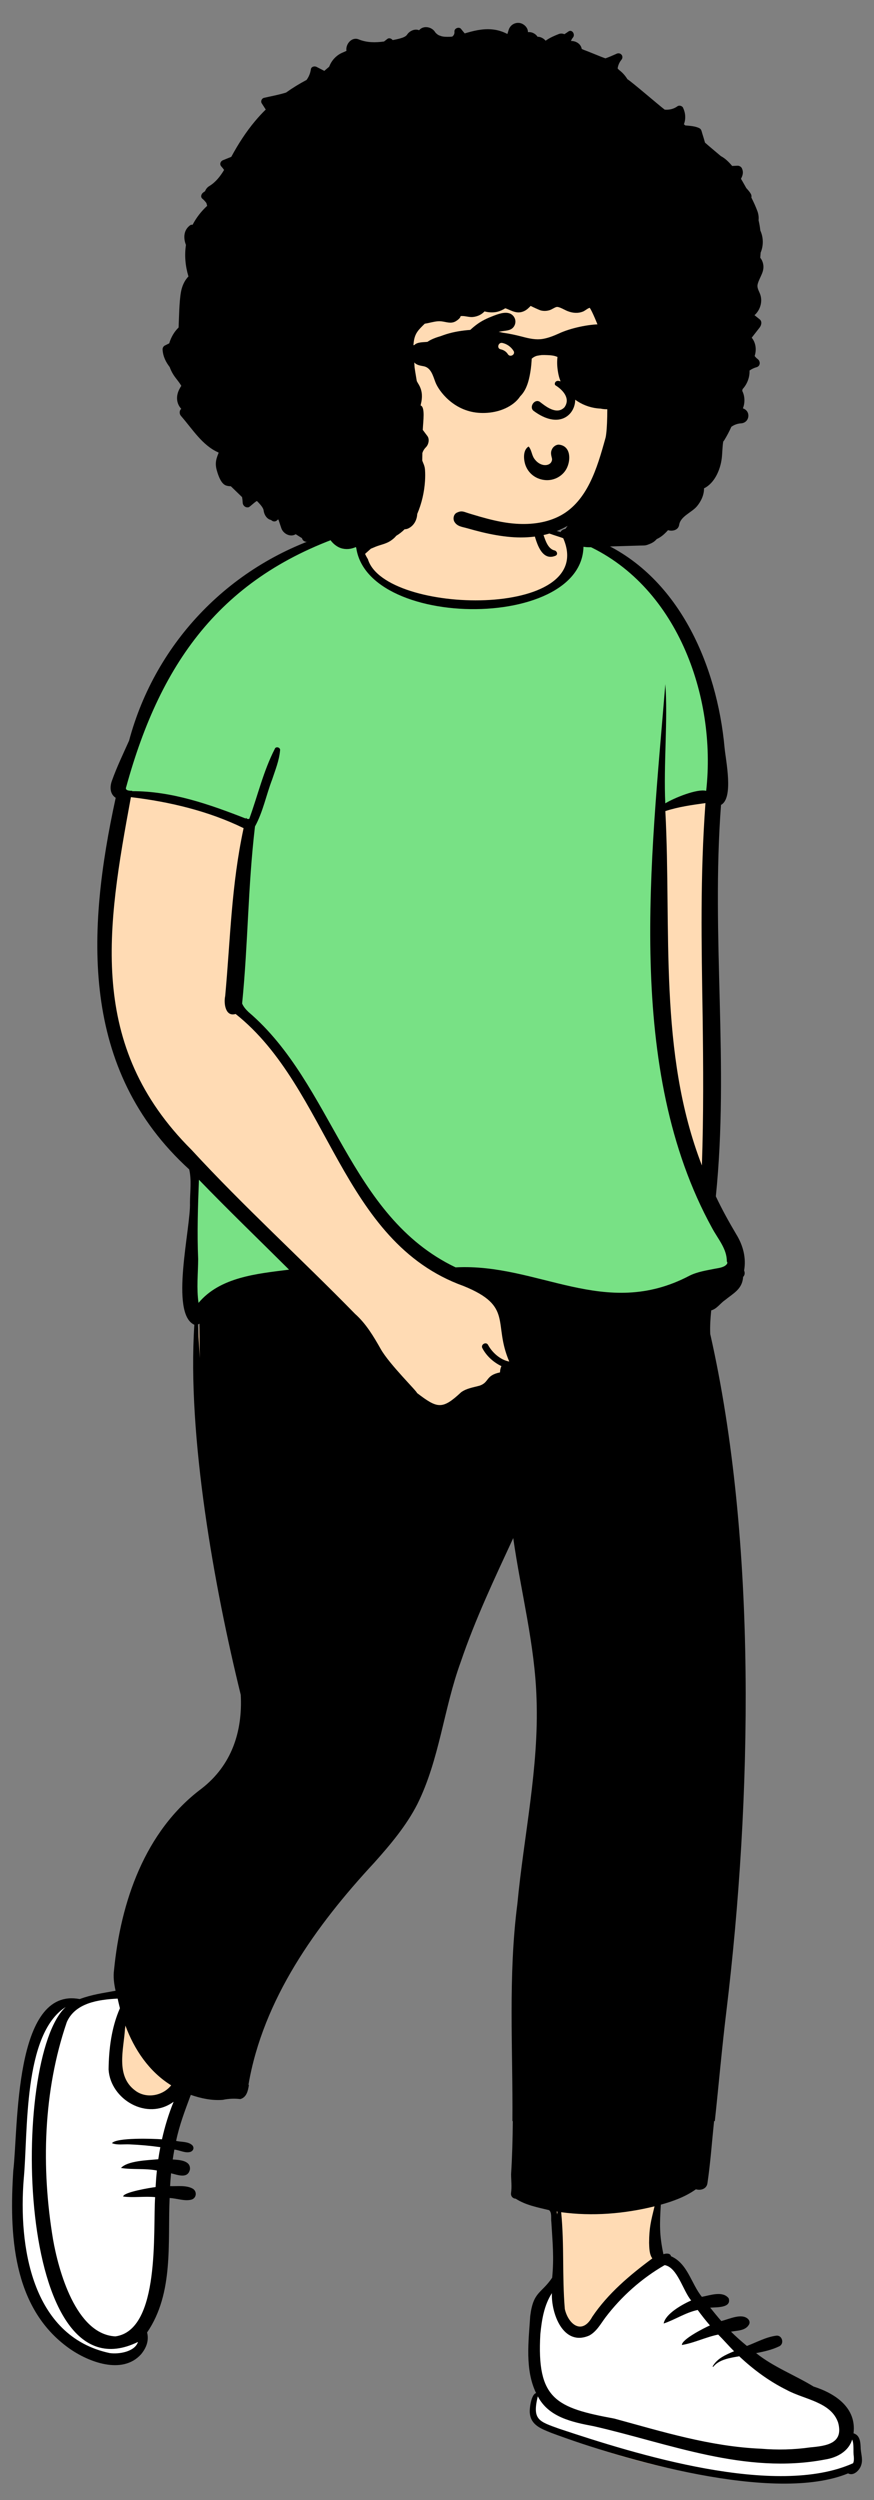 <svg viewBox="57.312 41.137 1064.375 3044.175" xmlns="http://www.w3.org/2000/svg" overflow="visible" xmlns:xlink="http://www.w3.org/1999/xlink" width="1064.375px" height="3044.175px"><rect x="57.312" y="41.137" width="1064.375" height="3044.175" fill="#808080" stroke="none"/><g id="Master/Character/Standing" stroke="none" stroke-width="1" fill="none" fill-rule="evenodd"><g id="Standing" transform="translate(-121, 634) scale(1 1)"><g id="Standing/Walking 1" stroke="none" stroke-width="1" fill="none" fill-rule="evenodd"><path d="M1212.235,2373.582 C1219.272,2340.823 1187.086,2329.748 1166.795,2322.46 C1152.261,2313.033 1098.409,2280.384 1056.74,2240.08 C1022.643,2207.1 999.432,2164.831 989.769,2160.802 C983.139,2156.957 979.48,2153.606 978.791,2150.749 C972.739,2125.635 977.787,2102.229 978.791,2087.004 C998.189,2081.911 1013.733,2075.558 1025.358,2066.674 C1028.748,2067.804 1033.83,2069.25 1035.345,2064.292 C1045.851,1994.196 1050.386,1924.929 1058.934,1854.779 C1091.29,1587.598 1094.94,1275.462 1039.275,1031.432 C1038.69,1019.336 1039.745,1008.412 1040.824,998.019 C1048.351,997.206 1052.902,989.92 1059.048,985.565 C1068.587,977.984 1079.882,972.158 1079.416,958.908 C1081.682,957.192 1081.418,956.227 1080.301,954.041 C1087.577,922.751 1055.122,889.779 1045.943,863.983 C1062.628,700.789 1039.926,546.574 1052.591,383.341 C1068.588,376.647 1057.833,334.809 1056.74,317.552 C1047.878,206.378 990.087,96.46 886.017,60.141 C880.068,58.935 871.126,52.135 866.203,56.701 C856.689,52.932 844.031,60.363 836.668,51.808 L836.742,51.752 C830.542,43.155 827.763,32.226 825.725,21.892 C826.066,24.804 826.635,27.692 827.336,30.515 C809.395,-20.049 804.875,-33.569 747.118,-35.95 C721.101,-36.298 686.805,-35.517 671.635,-10.703 C665.419,0.832 667.318,14.077 663.46,26.219 C656.378,48.5 625.808,37.733 609.759,49.303 C481.311,90.501 375.952,174.593 341.321,309.566 C334.241,325.834 326.211,342.025 320.292,358.814 C319.376,361.306 316.856,369.739 322.908,373.62 L325.835,375.497 C287.281,555.698 284.723,707.542 414.25,827.675 C423.97,879.296 398.965,949.791 408.577,999.911 C403.1,1007.682 410.045,1013.941 417.047,1014.44 C417.722,1014.815 420.45,1016.009 421.194,1016.35 C410.051,1173.66 456.835,1385.666 477.457,1469.343 C480.264,1519.583 463.117,1560.854 427.843,1588.234 C388.87,1612.238 311.82,1720.651 326.104,1834.371 C309.411,1837.646 292.839,1839.442 276.824,1845.716 C206.75,1833.348 207.445,1968.437 202.98,2015.936 C195.418,2095.466 190.718,2210.737 266.271,2261.645 C286.175,2276.085 326.533,2292.989 347.214,2269.878 C353.991,2261.737 355.688,2253.873 353.022,2245.559 C387.172,2197.31 377.969,2134.199 381.106,2077.609 C391.009,2077.012 401.37,2081.657 410.949,2079.965 C420.781,2071.301 384.913,2073.662 381.193,2073.154 C381.574,2064.427 382.276,2055.238 383.182,2046.44 C388.808,2047.567 396.015,2050.267 401.425,2050.474 C404.627,2051.253 406.89,2046.844 404.957,2044.559 C400.735,2040.532 389.97,2041.156 383.912,2040.584 C384.935,2033.219 386.186,2025.476 387.576,2018.353 C394.987,2018.086 402.64,2022.808 409.657,2021.842 C404.346,2018.298 394.377,2019.377 387.903,2017.036 C392.113,1994.095 400.691,1972.318 408.666,1950.86 C428.234,1958.932 445.115,1959.25 464.218,1956.83 C472.032,1958.032 475.842,1956.433 477.107,1946.659 L476.608,1946.042 C491.749,1855.44 540.607,1769.067 631.36,1671.117 C649.286,1651.055 669.543,1627.434 683.04,1601.024 C710.161,1546.062 714.793,1485.413 735.69,1428.334 C755.2,1370.962 781.877,1316.083 806.924,1261.696 C810.597,1289.57 815.531,1318.164 820.66,1345.495 C843.234,1442.348 841.046,1545.684 824.433,1643.074 C799.853,1779.477 811.701,1916.527 806.234,2053.895 C806.309,2061.818 807.291,2069.015 806.129,2077.264 C805.975,2077.899 806.275,2078.651 807.027,2078.631 L808.446,2078.67 C820.26,2087.321 836.576,2088.884 850.458,2093.577 C856.288,2098.191 854.646,2105.499 855.18,2111.201 C856.705,2135.772 858.655,2160.437 856.235,2185.763 C845.523,2206.288 832.22,2202.048 829.499,2230.981 C827.117,2264.013 822.903,2299.139 838.989,2328.552 L832.903,2329.602 C823.871,2348.555 829.385,2360.861 850.613,2368.877 C955.411,2409.967 1102.877,2447.273 1212.235,2416.258 C1214.223,2418.229 1217.114,2416.184 1219.374,2413.087 C1221.546,2410.11 1223.136,2406.161 1222.782,2403.869 C1220.912,2393.809 1223.483,2375.441 1212.235,2373.582 Z" id="Skin" fill="#ffdbb4"/><path d="M417.836,836.534 L425.759,844.738 L429.552,848.646 L435.09,854.322 C446.943,866.428 459.295,878.78 477.235,896.518 L523.522,942.196 L532.44,951.054 L536.8,955.396 L518.843,957.635 L515.069,958.117 L512.141,958.502 L509.222,958.897 C490.409,961.481 477.958,964.003 465.591,968.069 C447.497,974.016 433.401,982.608 422.875,994.97 L422.377,995.562 L418.072,1000.722 L417.104,994.072 C416.125,987.346 415.733,980.374 415.762,972.201 L415.792,969.029 L415.84,966.499 L415.895,964.417 C415.929,963.248 415.971,961.97 416.022,960.508 L416.422,949.552 L416.521,946.304 L416.559,944.768 C416.576,944.023 416.589,943.306 416.599,942.593 L416.622,940.367 L416.525,938.008 L416.409,934.927 L416.333,932.721 C415.554,908.978 415.956,886.292 417.415,847.548 L417.836,836.534 Z M616.342,49.677 L615.51,54.509 C610.854,81.564 623.03,103.939 649.172,120.304 C673.099,135.282 707.624,144.27 744.615,145.695 C781.297,147.108 817.082,140.941 843.213,128.311 C871.218,114.775 886.471,94.886 885.868,70.143 L885.845,69.391 L885.669,64.651 L890.027,66.524 C944.665,89.999 987.048,134.79 1013.663,193.542 C1037.971,247.201 1047.698,309.916 1041.468,368.722 L1041.274,370.503 L1040.887,373.978 L1037.511,373.066 C1031.49,371.441 1016.013,376.058 992.007,387.044 L989.991,387.972 L978.997,395.616 L978.811,401.275 C971.471,632.133 993.578,796.806 1044.988,895.19 L1046.555,898.151 L1048.172,901.13 C1049.099,902.872 1050.146,904.681 1051.465,906.843 L1053.001,909.327 L1055.336,913.058 L1056.601,915.105 L1057.22,916.123 C1059.721,920.252 1061.232,923.067 1062.669,926.329 C1064.952,931.51 1066.229,936.427 1066.407,941.411 L1066.423,942.034 L1066.425,942.238 L1066.526,942.432 C1067.282,943.969 1067.24,945.814 1066.4,947.384 L1066.268,947.618 L1066.221,947.692 L1066.014,949.308 L1064.642,949.576 L1064.456,949.756 C1062.451,951.618 1059.76,952.81 1056.261,953.682 L1055.779,953.799 L1055.308,953.907 C1054.567,954.073 1053.808,954.224 1052.933,954.384 L1049.676,954.951 L1045.745,955.723 L1040.812,956.685 L1039.468,956.957 L1038.068,957.249 C1029.824,958.997 1024.288,960.706 1019.137,963.316 C993.168,976.95 967.423,983.502 940.235,984.265 C918.572,984.874 897.102,982.014 869.076,975.637 L863.368,974.314 L860.051,973.525 L855.975,972.536 C854.7,972.224 853.329,971.886 851.811,971.509 L832.095,966.591 L825.881,965.065 L822.267,964.191 C808.204,960.813 798.702,958.821 787.869,957.004 C768.899,953.822 751.628,952.53 734.621,953.33 L733.313,953.396 L732.549,953.437 L731.859,953.107 C696.888,936.386 668.172,912.098 642.072,879.15 L640.309,876.911 L639.208,875.498 C621.311,852.439 607.779,830.348 582.07,784.618 L575.349,772.657 L570.625,764.295 L567.544,758.878 C554.049,735.223 545.331,721 534.603,705.346 C517.296,680.091 499.706,659.601 479.944,642.566 L478.937,641.703 L478.816,641.593 C474.894,637.861 472.252,634.492 470.584,630.716 L470.395,630.278 L470.103,629.579 L470.623,624.271 L471.166,618.586 C475.523,572.403 480.134,509.377 484.999,429.515 L485.875,415 L462.142,405.783 L451.178,401.565 L448.799,400.662 L445.988,399.607 L443.131,398.543 L440.32,397.505 C428.234,393.064 417.378,389.348 406.945,386.135 L404.592,385.416 C379.218,377.745 357.809,373.621 340.028,373.541 L339.21,373.54 L335.471,373.549 L335.603,372.944 L335.491,372.931 C334.629,372.824 333.824,372.658 333.079,372.42 L332.712,372.295 L332.354,372.157 C329.3,370.911 327.818,368.169 329.002,364.89 L329.098,364.636 L329.727,362.361 C351.711,283.128 381.47,220.984 422.678,171.672 L423.93,170.182 L425.215,168.669 C470.915,115.169 530.928,76.701 609.281,51.884 L611.661,51.136 L616.342,49.677 Z" id="Top" fill="#78E185"/><path d="M1025,2417 C1006.173,2413.607 898,2389 836,2357 C823.337,2350.464 826.454,2335.021 830.58,2324.993 C832.47,2320.4 836.943,2316.943 836,2316 C816.177,2296.177 831,2244 831,2234 C831,2219.135 855.093,2199.011 851,2191 C846.275,2181.752 852.085,2213.384 864,2231 C874.385,2246.354 890.686,2247.541 892.302,2246.868 L892.595,2246.743 L892.803,2246.632 C897.287,2244.177 964.991,2146.644 993,2161 C1006.181,2167.756 1013.263,2197.633 1028,2210 C1061.048,2237.732 1077,2282 1200,2339 C1213.165,2345.101 1213.281,2358.151 1210.596,2368.36 C1209.607,2372.123 1223,2372 1221,2374 C1215.919,2379.081 1230.015,2408.278 1219,2413 C1175.665,2431.576 1063.149,2423.876 1025,2417 Z M322.021,1836 C326.76,1841.932 329.086,1846.265 329,1849 C327.939,1882.797 319.9,1907.693 319.649,1924.313 L319.634,1925.435 L319.662,1925.846 C320.148,1932.588 330.445,1958.482 353,1964 C361.493,1966.078 378.159,1962.411 403,1953 C388.809,1992.201 380.476,2029.535 378,2065 C375.084,2106.779 377.437,2154.161 372,2191 C369.032,2211.11 358.283,2233.487 346,2249 C342.99,2252.802 356.076,2259.998 353,2263 C347.24,2268.622 333,2288 289,2273 C276.192,2268.634 238.928,2244.372 218,2198 C202.713,2164.126 201.274,2114.778 199,2071 C196.487,2022.618 205.826,1947.119 218,1906 C231.537,1860.276 248.369,1851.342 251.857,1848.81 C252.672,1848.218 278.008,1843.214 280.447,1842.942 L280.873,1842.896 L281.21,1842.863 L281.395,1842.791 C291.342,1838.941 302.715,1837.087 317.67,1836.228 L318.59,1836.177 L322.021,1836 Z" id="Shoes" fill="#FFF"/><path d="M1217.229,2406.487 C1123.058,2448.775 952.058,2395.418 859.528,2364.546 C834.579,2355.545 826.268,2353.781 833.258,2325.017 C846.338,2350.26 874.468,2356.356 901.418,2361.417 C992.708,2382.228 1085.778,2420.65 1183.409,2401.903 C1197.739,2399.647 1211.918,2391.888 1216.088,2377.57 C1218.659,2383.638 1217.069,2391.856 1218.098,2398.529 C1218.289,2401.189 1218.348,2404.066 1217.229,2406.487 M836.358,2249.197 C838.058,2232.244 840.778,2214.335 850.428,2199.355 C849.378,2223.583 863.928,2264.764 895.808,2251.045 C904.838,2246.259 909.899,2236.622 915.708,2228.883 C935.018,2203.423 959.778,2181.315 987.749,2165.25 C1003.308,2167.926 1009.999,2196.379 1020.028,2208.288 C1008.848,2213.272 988.588,2224.624 986.539,2236.366 C1000.499,2231.67 1013.348,2222.925 1027.989,2219.852 C1032.678,2226.324 1037.649,2232.601 1042.869,2238.665 C1036.048,2241.669 1008.548,2255.569 1008.729,2262.508 C1023.598,2260.092 1038.008,2252.812 1052.958,2249.821 C1059.608,2256.416 1065.659,2263.514 1072.278,2270.131 C1062.278,2274.25 1051.718,2278.849 1046.258,2288.449 C1045.999,2288.883 1046.638,2289.368 1046.989,2288.949 C1054.479,2279.918 1067.369,2278.26 1078.539,2276.228 C1095.678,2292.367 1114.869,2306.604 1136.348,2317.255 C1157.838,2329.006 1190.499,2331.694 1199.048,2357.185 C1205.888,2382.669 1184.558,2385.39 1164.878,2387.19 C1144.968,2390.022 1124.918,2390.452 1105.138,2388.798 C1043.308,2386.221 984.858,2368.018 926.428,2352.114 C854.989,2338.965 831.808,2328.317 836.358,2249.197 M857.308,2100.168 C857.138,2101.288 856.989,2102.408 856.829,2103.538 C856.628,2102.348 856.489,2101.148 856.198,2099.978 C856.569,2100.038 856.938,2100.108 857.308,2100.168 M972.729,2157.084 C945.358,2177.326 918.638,2199.882 899.628,2228.115 C887.048,2251.086 870.308,2237.104 866.149,2218.702 C862.778,2177.617 865.678,2142.138 861.729,2100.808 C899.579,2105.968 938.458,2102.788 975.428,2093.658 C970.979,2112.108 968.938,2119.112 968.798,2138.04 C969.039,2144.277 968.948,2151.891 972.729,2157.084 M1033.999,644.858 C1034.808,705.328 1035.188,765.818 1033.088,826.268 C979.858,688.688 996.149,539.398 988.588,394.788 C1004.319,389.548 1021.218,387.258 1037.428,385.018 C1030.918,474.778 1032.598,554.958 1033.999,644.858 M733.168,950.358 C602.468,887.868 584.388,727.648 480.899,639.378 C477.558,636.198 474.789,632.928 473.178,629.078 C480.598,554.108 480.058,488.378 488.829,413.488 C498.628,395.708 502.499,375.058 509.798,356.138 C513.619,344.618 518.258,333.208 519.358,321.118 C520.278,317.138 514.058,315.408 512.899,319.168 C499.088,346.008 492.218,375.858 481.909,404.158 C480.458,404.738 478.528,404.278 477.958,402.758 C477.869,403.128 477.768,403.498 477.678,403.868 C433.308,386.528 387.558,370.378 339.218,370.498 C339.249,370.348 339.289,370.188 339.319,370.038 C336.338,370.128 330.088,369.888 331.958,365.568 C374.448,210.618 450.739,104.408 612.569,53.958 C591.878,174.188 893.018,181.148 888.858,69.238 C1002.298,117.978 1051.168,254.868 1038.308,370.128 C1027.528,367.218 999.458,378.668 988.508,385.318 C986.278,338.518 991.819,282.038 988.558,240.188 C971.298,453.568 939.088,708.888 1045.539,902.498 C1052.448,915.478 1063.718,927.898 1063.438,943.138 C1064.268,943.978 1064.348,945.448 1063.338,946.528 C1063.338,946.598 1063.338,946.668 1063.329,946.738 C1063.278,946.748 1063.218,946.748 1063.159,946.748 C1060.069,950.428 1053.569,951.158 1049.098,951.968 C1038.539,954.098 1027.428,955.718 1017.758,960.618 C914.729,1014.708 833.918,944.978 733.168,950.358 M765.729,1048.678 C770.708,1058.188 779.069,1065.838 788.979,1070.618 C787.758,1073.018 787.338,1075.718 787.208,1078.248 C769.358,1081.898 774.378,1090.368 762.319,1094.408 C754.428,1096.588 746.838,1097.518 740.018,1102.298 C716.808,1123.918 711.048,1122.328 686.138,1103.308 C686.479,1101.588 652.579,1068.478 642.079,1049.968 C633.329,1034.528 624.168,1018.978 610.758,1007.038 C545.088,939.798 475.128,876.338 411.558,807.238 C284.159,680.288 308.468,536.338 337.729,377.768 C384.958,383.408 432.448,394.738 474.979,415.538 C459.979,485.528 459.018,548.968 452.558,619.988 C450.608,628.768 452.808,645.678 465.249,641.778 C579.598,732.568 592.888,919.138 742.948,973.088 C804.108,997.948 778.298,1018.128 798.508,1065.068 C787.388,1063.028 777.468,1053.708 772.688,1044.788 C770.319,1040.358 763.418,1044.258 765.729,1048.678 M420.088,993.598 C417.499,975.808 419.518,958.098 419.638,940.278 C418.249,907.828 419.329,876.198 420.579,843.638 C456.438,880.788 493.718,916.678 530.338,953.138 C491.338,958.058 446.358,962.108 420.088,993.598 M419.428,1019.768 C420.039,1019.568 420.638,1019.298 421.188,1018.968 C421.048,1032.928 421.268,1046.888 421.778,1060.828 C420.798,1047.148 420.018,1033.458 419.428,1019.768 M375.558,2012.068 C365.039,2011.258 320.048,2009.708 314.649,2016.768 C320.729,2019.338 329.088,2017.918 335.628,2018.208 C348.329,2018.728 360.999,2019.848 373.569,2021.628 C372.628,2026.528 371.778,2031.418 371.079,2036.328 C358.399,2037.538 333.708,2038.088 325.659,2046.958 C340.018,2049.248 354.968,2047.188 369.378,2050.048 C368.678,2056.768 368.168,2063.498 367.789,2070.228 C362.048,2070.838 328.289,2076.428 328.319,2081.738 C340.958,2083.418 354.348,2081.208 367.229,2082.458 C364.438,2122.788 373.899,2244.578 318.778,2252.028 C270.588,2249.488 249.448,2171.388 242.899,2133.918 C228.378,2046.618 230.869,1953.538 259.649,1869.388 C269.928,1845.988 297.909,1841.928 321.569,1840.718 C322.468,1844.678 323.358,1848.568 324.358,1852.488 C314.098,1875.748 310.829,1901.938 310.548,1927.108 C312.718,1963.288 357.358,1990.188 389.778,1966.288 C383.718,1981.088 379.039,1996.488 375.558,2012.068 M311.789,2272.338 C216.338,2251.818 200.678,2141.278 207.239,2059.998 C212.588,2003.418 206.159,1884.128 258.388,1850.888 C190.888,1912.508 196.749,2332.008 346.338,2258.788 C342.608,2270.608 323.428,2274.018 311.789,2272.338 M330.489,1877.938 C330.659,1876.478 330.848,1875.028 331.048,1873.568 C341.638,1902.338 359.778,1929.678 386.789,1946.338 C376.448,1959.238 356.308,1963.078 342.718,1952.518 C319.018,1934.748 328.899,1902.598 330.489,1877.938 M655.848,39.998 C655.659,40.328 655.458,40.658 655.258,40.978 C653.938,41.068 652.608,41.188 651.258,41.338 C652.789,40.878 654.319,40.448 655.848,39.998 M837.239,50.558 C837.188,50.408 837.138,50.258 837.098,50.118 C837.218,50.188 837.338,50.268 837.468,50.348 C837.369,50.408 837.308,50.478 837.239,50.558 M1226.499,2388.978 C1226.239,2381.822 1226.138,2372.578 1217.758,2370.038 C1221.558,2339.199 1195.958,2321.644 1169.079,2313.099 C1146.159,2299.077 1120.168,2289.283 1099.108,2272.379 C1108.888,2270.542 1118.668,2268.325 1127.358,2264.069 C1133.918,2260.859 1130.758,2250.172 1123.649,2251.162 C1111.058,2252.823 1099.749,2259.224 1087.918,2263.673 C1081.198,2258.152 1074.688,2252.389 1068.539,2246.286 C1076.198,2244.806 1085.938,2245.351 1090.399,2237.747 C1091.789,2235.37 1091.168,2232.904 1089.489,2231.067 C1081.729,2223.213 1066.348,2231.057 1056.708,2233.345 C1052.079,2228.009 1047.608,2222.565 1043.218,2217.056 C1050.499,2216.386 1069.438,2217.717 1065.729,2205.7 C1058.619,2196.301 1043.329,2201.94 1033.048,2203.874 C1020.008,2187.839 1015.808,2163.239 995.428,2154.418 C994.698,2150.529 989.619,2150.827 986.229,2151.983 C981.239,2128.157 981.619,2116.048 983.079,2091.628 C998.208,2087.438 1013.218,2081.938 1025.798,2072.918 C1031.579,2074.618 1038.588,2072.658 1039.789,2065.868 C1043.387,2041.944 1045.396,2014.329 1047.919,1989.888 L1048.838,1989.888 C1053.627,1945.31 1057.487,1900.601 1062.909,1856.138 C1093.938,1599.128 1100.698,1285.428 1043.258,1031.518 C1042.808,1021.898 1043.489,1012.268 1044.458,1002.718 C1051.308,1000.888 1055.388,994.198 1061.058,990.328 C1071.598,981.738 1082.319,976.928 1083.289,961.938 C1085.418,959.908 1085.668,956.838 1084.499,954.178 C1087.229,938.788 1083.208,923.508 1075.018,910.208 C1066.039,895.058 1057.558,879.768 1050.069,863.868 C1066.448,703.608 1044.229,548.288 1056.378,387.228 C1071.958,378.978 1062.178,333.138 1060.729,317.858 C1051.628,217.508 1004.778,106.708 905.168,64.968 C898.178,59.068 888.418,57.068 879.878,53.818 C874.108,50.978 864.718,48.518 860.768,55.128 C856.579,53.178 843.088,51.688 838.468,48.308 C837.608,47.678 837.058,46.988 836.928,46.218 C836.588,46.228 836.188,46.158 835.758,46.068 C831.499,40.048 827.438,-1.882 822.188,1.108 C816.458,15.508 820.428,31.778 825.909,46.318 C829.688,59.178 834.869,92.258 854.948,83.798 C858.409,82.078 856.268,77.608 853.168,77.248 C843.649,74.528 841.528,60.538 837.848,52.338 C842.208,55.958 862.069,61.388 864.239,62.538 C907.319,161.418 646.848,156.228 626.369,88.058 C611.768,64.508 624.369,51.748 650.399,47.968 C631.268,69.228 655.489,73.948 664.698,53.098 C673.508,38.168 677.518,20.028 674.508,2.848 C676.058,-3.182 677.369,-11.242 668.348,-9.622 C668.039,-10.422 667.548,-9.792 667.739,-9.222 C664.448,-3.982 666.739,3.548 665.569,9.598 C664.579,19.498 661.768,29.198 656.999,37.958 C648.149,39.648 639.338,41.458 630.569,43.438 C625.308,32.748 591.188,54.068 582.028,56.578 C460.338,92.528 367.798,188.268 335.499,309.028 C328.289,325.108 320.508,341.268 314.608,357.848 C311.968,365.028 311.968,373.938 319.218,378.588 C283.888,540.658 275.268,709.518 408.739,831.078 C411.768,844.238 409.749,858.198 409.659,871.598 C410.778,902.118 384.698,1006.718 414.989,1020.248 C406.138,1155.748 439.329,1340.118 471.499,1470.838 C473.878,1515.768 460.329,1556.638 423.858,1584.988 C354.518,1636.828 325.308,1723.358 317.198,1805.818 C316.048,1814.268 317.178,1822.868 319.079,1831.168 C304.048,1833.968 289.979,1835.788 275.388,1841.298 C194.918,1825.878 200.659,1998.768 194.499,2050.068 C189.678,2125.908 192.688,2216.818 262.378,2266.478 C285.808,2283.158 327.168,2299.178 349.999,2273.918 C356.458,2266.188 359.979,2257.148 357.438,2247.268 C390.168,2199.338 382.438,2138.078 384.888,2083.538 C393.458,2083.838 402.798,2087.658 411.239,2085.558 C417.739,2083.838 418.569,2075.498 413.069,2072.178 C405.128,2067.678 394.338,2069.388 385.458,2069.088 C385.729,2063.868 386.119,2058.648 386.619,2053.428 C395.048,2055.488 407.128,2060.438 409.638,2048.658 C410.649,2037.928 397.098,2037.108 388.659,2036.648 C389.249,2032.598 389.909,2028.568 390.659,2024.548 C397.119,2025.198 403.938,2029.318 410.289,2027.348 C413.888,2025.928 415.138,2022.288 412.508,2019.338 C407.619,2014.548 399.258,2015.508 392.789,2014.018 C396.718,1994.768 403.819,1976.358 410.659,1957.948 C423.039,1962.248 436.448,1965.088 449.659,1964.008 C456.508,1962.568 463.989,1962.158 470.909,1963.088 C478.608,1961.048 480.388,1952.818 481.399,1946.098 C481.249,1945.858 481.098,1945.628 480.928,1945.418 C498.718,1841.818 562.539,1752.318 634.098,1675.208 C653.808,1653.148 673.138,1630.208 686.528,1604.008 C713.729,1549.248 718.608,1487.638 739.418,1430.748 C756.948,1379.088 780.378,1329.548 803.348,1279.938 C812.558,1345.278 829.758,1409.548 831.729,1475.808 C834.729,1559.638 816.258,1642.248 808.378,1725.408 C796.993,1813.35 803.058,1901.732 802.336,1989.888 L802.826,1989.888 C802.639,2011.146 802.062,2033.325 800.739,2054.518 C800.789,2062.268 801.789,2069.568 800.688,2077.318 C800.079,2081.608 803.159,2084.298 806.399,2084.388 C818.298,2092.198 833.249,2094.968 846.928,2098.308 C850.718,2101.208 849.079,2108.348 849.749,2112.718 C851.218,2137.268 853.159,2155.795 850.768,2180.546 C837.388,2200.33 827.749,2197.17 824.028,2227.243 C821.979,2258.636 817.468,2292.584 831.188,2321.081 C825.048,2322.478 822.718,2341.216 823.638,2346.175 C825.198,2360.159 837.528,2364.583 849.448,2369.409 C936.558,2402.049 1121.649,2455.782 1211.159,2418.83 C1217.569,2422.458 1224.718,2415.346 1226.789,2409.622 C1229.528,2402.652 1227.008,2395.9 1226.499,2388.978" id="Ink" fill="#000"/></g></g><g id="Head" transform="translate(405, 189) scale(0.998 1)"><g id="Head/Long Afro" stroke="none" stroke-width="1" fill="none" fill-rule="evenodd"><path d="M408.514,274.944 C401.65,191.269 380.75,117.159 282.545,113.999 C238.227,114.395 192.988,123.81 152.234,141.23 C53.178,190.896 21.749,372.377 109.02,445.431 C108.501,445.726 108.376,446.579 108.989,446.991 C127.019,459.121 147.06,469.101 167.132,477.487 C220.598,500.091 283.539,509.909 338.066,485.39 C421.279,449.982 422.527,351.457 408.514,274.944 L408.514,274.944 Z" id="Skin" fill="#ffdbb4"/><path d="M572.306,235.944 C575.726,232.863 578.276,228.823 579.566,224.293 C580.746,220.163 580.826,215.654 579.576,211.534 C578.236,207.113 575.346,203.594 575.996,198.994 C576.066,198.543 576.156,198.073 576.296,197.603 C578.796,188.944 584.946,182.694 582.746,173.094 C582.126,170.383 580.956,167.944 579.326,166.024 C579.506,163.944 579.666,161.844 579.796,159.744 C583.406,151.293 583.276,141.254 579.426,132.934 C578.956,128.673 578.246,124.454 577.246,120.303 C577.706,116.633 577.066,112.594 575.886,109.383 C573.813,103.736 571.251,98.169 568.471,92.695 C568.798,91.198 568.651,89.617 567.825,88.21 C566.323,85.653 564.338,83.404 562.309,81.207 C560.874,78.644 559.429,76.103 557.996,73.594 C557.332,72.441 556.599,71.162 555.791,69.806 C557.993,65.721 559.169,61.739 556.84,56.934 C555.965,55.129 553.559,53.797 551.578,53.916 C549.413,54.044 547.228,54.142 545.031,54.224 C540.925,49.267 536.272,44.816 531.286,42.254 C526.236,37.974 521.116,33.773 516.136,29.483 C514.726,28.264 513.306,27.044 511.896,25.823 C511.886,25.794 511.876,25.753 511.866,25.724 C510.826,21.933 509.656,18.194 508.486,14.434 C507.756,12.104 507.536,9.664 505.266,8.393 C500.526,5.744 493.236,5.324 487.796,4.873 C487.256,4.394 486.716,3.924 486.176,3.443 C488.646,-3.136 488.206,-10.127 485.096,-16.716 C484.036,-18.956 480.356,-19.966 478.336,-18.486 C473.676,-15.066 468.146,-13.857 462.676,-14.357 C454.636,-20.537 422.206,-48.483 417.195,-51.432 C417.133,-51.538 417.083,-51.645 417.017,-51.749 C414.2,-56.248 410.779,-59.859 406.933,-62.755 C406.384,-63.328 405.835,-63.903 405.286,-64.477 C405.769,-67.906 407.04,-71.216 409.086,-73.987 C409.306,-74.306 409.556,-74.617 409.806,-74.916 C413.386,-79.177 409.016,-84.656 404.016,-82.427 C403.656,-82.266 403.296,-82.106 402.936,-81.936 C399.092,-80.222 394.839,-78.359 390.41,-76.787 C388.789,-77.394 387.137,-77.945 385.63,-78.55 L369.494,-85.037 C366.838,-86.106 364.03,-87.01 361.461,-88.266 C360.565,-94.225 354.593,-98.132 348.391,-97.928 C348.749,-99.073 349.283,-100.183 350.036,-101.237 C350.256,-101.546 350.496,-101.847 350.746,-102.136 C353.936,-105.847 349.676,-112.727 345.116,-109.427 C344.796,-109.197 344.466,-108.966 344.146,-108.737 C342.879,-107.847 341.582,-107.013 340.271,-106.206 C338.172,-107.121 335.808,-107.331 333.334,-106.362 C327.856,-104.216 322.806,-102.035 317.983,-98.674 C317.787,-98.537 317.584,-98.421 317.386,-98.293 C314.992,-101.184 311.191,-103.118 307.768,-103.097 C307.698,-103.097 307.644,-103.099 307.582,-103.1 C305.023,-106.999 300.332,-109.264 295.802,-108.713 C296.108,-114.308 290.507,-119.302 285.408,-119.909 C279.45,-120.617 274.08,-117.157 272.292,-111.346 C271.794,-109.728 271.297,-108.109 270.799,-106.49 C266.173,-108.825 261.291,-110.614 256.191,-111.507 C244.578,-113.54 233.223,-111.374 222.032,-108.15 C220.914,-107.829 219.797,-107.498 218.68,-107.168 C217.084,-109.016 215.587,-110.909 214.156,-112.677 C211.686,-115.727 205.756,-113.287 206.156,-109.367 C206.434,-106.662 205.335,-104.716 203.566,-103.332 C201.623,-103.049 199.745,-102.963 196.913,-103.019 C193.17,-103.096 191.467,-103.213 187.553,-104.739 C185.729,-105.448 183.458,-107.316 182.395,-108.992 C178.32,-115.418 167.969,-117.15 163.039,-111.022 C157.851,-113.293 151.301,-110.16 148.421,-105.745 C146.914,-103.436 143.77,-102.144 139.812,-101.034 C136.841,-100.203 133.803,-99.573 130.751,-99.022 C129.391,-100.867 126.527,-102.103 124.426,-100.556 C123.003,-99.505 121.621,-98.427 120.258,-97.32 C109.748,-95.873 99.293,-95.82 89.272,-99.918 C80.788,-103.388 72.998,-93.912 74.398,-85.956 C71.941,-84.677 69.275,-83.826 66.848,-82.486 C61.553,-79.559 57.205,-74.934 54.555,-69.501 C54.08,-68.528 53.651,-67.54 53.242,-66.546 C51.263,-64.936 49.306,-63.282 47.396,-61.536 C44.216,-63.166 41.046,-64.796 37.866,-66.427 C35.486,-67.647 31.476,-66.796 31.006,-63.636 C30.236,-58.437 28.366,-54.127 25.696,-50.517 C17.016,-45.956 8.666,-40.837 0.676,-35.147 C-8.514,-32.267 -18.284,-30.587 -26.314,-28.697 C-29.064,-28.047 -30.564,-24.456 -29.014,-22.067 C-27.374,-19.537 -25.734,-17.006 -24.104,-14.476 C-28.674,-10.017 -32.964,-5.356 -37.014,-0.536 C-48.284,12.864 -57.714,27.553 -66.154,43.114 C-69.494,44.464 -72.834,45.803 -76.174,47.154 C-79.394,48.453 -80.844,52.194 -78.234,54.944 C-76.994,56.254 -75.884,57.633 -74.934,59.084 C-79.664,66.913 -85.234,74.053 -93.024,78.734 C-95.394,80.153 -97.174,82.383 -98.124,84.913 C-98.934,85.454 -99.734,86.034 -100.524,86.624 C-102.724,88.284 -104.054,91.903 -101.474,94.053 C-99.664,95.573 -97.964,97.374 -96.524,99.364 C-96.214,100.493 -95.894,101.633 -95.574,102.763 C-102.814,109.424 -108.834,117.163 -113.354,125.844 C-114.424,125.674 -115.524,125.784 -116.414,126.444 C-124.494,132.413 -124.734,141.923 -121.484,150.423 C-123.444,163.233 -122.184,176.363 -118.404,188.774 C-123.374,193.733 -126.364,200.893 -127.584,207.793 C-129.734,219.913 -129.884,238.554 -130.444,250.923 C-135.864,256.154 -139.724,262.923 -141.874,270.204 C-143.684,271.103 -145.494,272.003 -147.304,272.904 C-148.914,273.704 -150.094,275.813 -150,277.594 C-149.534,286.204 -145.984,293.003 -141.274,299.163 C-139.604,303.913 -137.134,308.293 -133.894,312.493 C-131.654,315.373 -129.464,318.134 -127.534,321.243 C-127.334,321.553 -127.214,321.844 -127.124,322.043 C-127.884,322.863 -128.514,324.224 -129.064,325.193 C-133.684,333.334 -133.754,342.873 -127.194,349.964 C-129.664,351.983 -129.744,356.063 -127.564,358.563 C-113.374,374.774 -101.544,394.483 -81.854,403.094 C-81.764,403.243 -81.684,403.394 -81.614,403.543 C-85.604,413.144 -86.144,418.134 -82.884,428.053 C-82.864,428.144 -82.834,428.224 -82.804,428.313 C-81.064,433.514 -77.864,441.844 -72.094,443.464 C-70.274,443.974 -68.484,444.204 -66.714,444.193 C-62.134,448.603 -57.564,453.024 -52.994,457.443 C-52.594,459.634 -52.344,461.844 -52.264,464.074 C-52.134,467.803 -48.624,470.824 -44.844,469.724 C-43.514,469.334 -36.154,462.183 -34.804,462.224 C-34.124,462.904 -33.464,463.584 -32.804,464.274 C-30.374,466.824 -27.004,470.844 -26.724,473.514 C-26.184,478.543 -22.884,484.303 -17.554,485.324 C-15.554,487.353 -12.354,487.964 -9.904,485.313 C-9.744,485.144 -9.584,484.974 -9.414,484.824 C-9.154,484.793 -8.904,484.764 -8.644,484.733 C-7.464,488.253 -6.284,491.774 -5.094,495.284 C-2.764,502.204 6.136,506.654 12.456,502.613 C13.476,503.224 14.476,503.873 15.476,504.524 C16.996,505.493 18.536,506.483 20.116,507.413 C20.206,507.673 20.296,507.933 20.376,508.183 C21.396,511.293 25.636,512.963 28.246,511.173 C29.056,511.433 29.886,511.644 30.726,511.813 C35.136,512.683 39.576,512.443 43.836,510.974 C46.886,509.933 49.796,507.943 53.076,507.673 C53.281,507.656 53.492,507.671 53.7,507.664 C56.376,513.146 62.491,517.87 67.31,519.476 C73.622,521.578 80.082,520.827 85.83,518.251 C87.381,521.352 89.329,524.288 91.656,527.004 C92.946,528.504 95.276,528.183 96.606,527.004 C99.132,524.764 101.642,522.514 104.148,520.261 C105.962,519.562 107.793,518.723 109.703,517.943 C115.677,515.504 122.226,514.492 127.751,510.966 C130.374,509.293 132.841,507.156 134.873,504.682 C138.701,502.471 142.218,499.719 145.386,496.563 C146.966,496.574 148.616,496.204 150.216,495.394 C156.906,491.993 160.426,485.074 160.736,477.993 C166.156,465.243 169.356,451.644 170.236,437.724 C170.516,433.154 170.566,428.543 170.216,423.974 C169.976,420.753 169.166,418.603 167.946,415.693 C167.536,414.743 167.166,413.873 166.876,412.913 C166.946,409.834 166.986,406.753 167.026,403.683 C167.856,401.094 169.336,398.683 171.396,396.654 C174.586,393.514 176.046,386.993 173.146,383.113 C171.256,380.603 169.376,378.094 167.486,375.584 C168.016,364.813 170.596,347.673 164.876,345.873 C165.106,344.274 165.596,342.693 165.876,341.103 C167.216,333.464 166.416,326.634 162.356,319.954 C161.506,318.563 160.786,317.334 160.196,316.134 C159.826,313.933 159.456,311.733 159.086,309.534 C158.516,306.144 157.956,302.724 157.476,299.284 C157.226,294.904 156.996,290.524 156.746,286.134 C156.516,282.094 156.256,278.053 155.986,274.003 C156.096,272.193 156.256,270.384 156.486,268.574 C157.856,257.784 162.266,253.793 169.906,246.293 C171.106,246.103 172.296,245.893 173.466,245.654 C178.916,244.524 184.616,242.774 190.226,243.404 C196.316,244.083 201.766,246.714 207.686,243.353 C209.426,242.353 213.256,239.594 213.586,237.404 C213.606,237.263 213.636,237.143 213.676,237.054 C214.086,236.994 214.616,236.944 214.946,236.934 C219.646,236.774 224.136,238.624 228.876,238.113 C234.486,237.513 239.506,235.024 242.806,231.333 C247.036,232.374 251.356,232.844 255.746,232.263 C259.426,231.784 262.726,230.583 265.986,228.804 C268.356,227.524 267.606,227.154 270.186,228.194 C276.056,230.573 281.366,233.714 287.976,232.083 C291.406,231.244 294.366,229.393 296.856,226.904 C297.446,226.323 298.446,225.453 299.116,224.633 C302.256,226.224 310.156,229.814 311.456,230.133 C315.136,231.034 319.036,230.893 322.616,229.694 C325.246,228.814 328.466,226.413 330.776,225.923 C333.766,225.284 340.406,229.444 343.976,230.874 C350.236,233.383 356.866,234.004 363.206,231.413 C365.386,230.524 369.626,226.974 371.256,227.004 C373.906,230.274 381.306,248.163 383.526,254.694 C392.516,281.094 394.846,363.524 390.696,384.553 C390.536,385.173 390.366,385.784 390.196,386.404 C385.096,404.693 379.786,423.293 371.256,440.334 C363.206,456.394 352.076,470.853 336.106,479.623 C319.546,488.724 300.106,491.113 281.486,489.884 C269.496,489.103 257.706,486.693 246.106,483.673 C240.046,482.103 234.036,480.353 228.056,478.534 C225.446,477.743 222.796,477.003 220.236,476.084 C215.716,474.454 213.346,474.324 209.016,476.413 C205.076,478.313 204.066,483.923 206.116,487.454 C209.456,493.214 215.576,493.613 221.486,495.293 C227.506,497.003 233.546,498.644 239.626,500.113 C251.276,502.913 263.116,505.063 275.056,506.053 C296.436,507.844 318.466,505.084 337.926,495.753 C340.126,494.693 342.246,493.563 344.296,492.344 C343.536,493.404 342.766,494.464 341.986,495.514 C339.826,498.423 341.426,503.373 344.456,504.964 C345.416,505.464 346.376,505.943 347.346,506.413 C347.476,506.724 347.616,507.034 347.776,507.344 C350.546,512.904 356.346,516.183 362.256,517.604 C369.276,519.284 377.136,518.093 384.276,517.884 C390.896,517.683 397.516,517.484 404.126,517.284 C405.686,517.244 407.246,517.193 408.806,517.144 C416.666,516.904 424.516,516.673 432.366,516.433 C439.366,516.223 439.036,516.764 445.606,513.963 C448.536,512.703 450.936,510.923 452.956,508.553 C454.216,507.993 455.436,507.353 456.606,506.623 C460.366,504.284 463.706,501.144 466.786,497.683 C472.016,499.334 479.346,497.803 480.366,491.233 C482.006,480.724 495.666,476.233 502.046,468.634 C507.196,462.503 510.876,454.474 510.686,446.764 C523.666,440.483 530.726,423.933 532.376,409.894 C533.146,403.384 533.026,396.413 534.136,389.793 C534.626,389.264 535.066,388.704 535.436,388.103 C538.696,382.834 541.536,377.404 544.036,371.844 C547.436,369.394 551.526,367.884 555.806,367.634 C566.326,367.024 568.306,352.834 558.276,349.413 C558.226,349.394 558.186,349.384 558.136,349.363 C560.856,342.563 560.626,334.514 557.326,328.074 C557.466,327.373 557.596,326.683 557.726,325.983 C563.356,319.933 566.586,311.524 566.226,303.334 C568.796,301.524 571.676,300.123 574.826,299.253 C579.696,297.913 579.726,291.974 576.126,289.313 C574.676,288.243 573.476,286.993 572.476,285.613 C574.966,278.134 573.986,269.483 568.896,263.344 C572.126,259.204 575.356,255.064 578.586,250.923 C580.726,248.184 581.856,243.534 578.586,240.934 C576.496,239.263 574.406,237.603 572.306,235.944 Z" id="Ink" fill="#000"/></g></g><g id="Beard" transform="translate(527, 518) scale(1 1)" fill="#000"><g id="Beard/None" stroke="none" stroke-width="1" fill="none" fill-rule="evenodd" fill-opacity="0"/></g><g id="Face" transform="translate(563, 366) scale(1 1)" fill="#000"><g id="Face/Cheeky" stroke="none" stroke-width="1" fill="none" fill-rule="evenodd"><path d="M166.944,221.352 C168.478,218.685 172.01,216.214 175.242,216.593 C189.721,218.291 189.696,235.845 184.105,246.093 C179.148,255.18 168.889,260.514 158.621,259.735 C147.834,258.916 138.643,252.574 134.598,242.483 C131.923,235.808 130.687,223.485 137.803,219 C137.935,218.916 138.153,218.937 138.258,219.058 C141.67,223.027 141.804,228.986 144.791,233.405 C147.569,237.515 151.885,240.909 156.941,241.433 C160.717,241.825 164.537,240.463 166.014,237.073 C166.813,235.239 166.722,234.244 166.422,232.982 L166.149,231.885 C165.203,228.044 164.778,225.119 166.944,221.352 Z M170.814,144.367 C178.366,148.957 189.872,159.66 181.748,171.04 C172.186,181.073 158.419,169.569 151.634,164.366 C145.343,160.334 138.275,170.705 144.112,175.413 C193.136,211.708 213.031,145.567 174.634,138.97 C170.406,138.243 168.836,142.947 170.814,144.367 Z M91.072,112.893 C95.707,105.939 106.287,106.963 108.84,115.215 C110.222,119.685 108.312,123.703 108.412,128.167 C108.495,131.938 108.248,136.14 107.091,139.792 C104.456,148.12 96.966,154.002 88.105,153.758 C79.272,153.515 71.493,147.925 67.794,140.052 C64.082,132.149 64.868,123.97 67.579,115.934 C67.709,115.548 68.215,115.361 68.519,115.686 C71.723,119.09 74.068,122.684 76.494,126.496 L78.981,130.403 C80.881,133.345 83.643,137.103 87.191,136.867 L87.724,136.815 C88.71,136.73 88.559,136.926 89.32,135.582 C89.671,134.96 89.608,133.804 89.778,133.07 L89.837,132.822 L89.837,132.822 L89.804,132.688 C89.729,132.333 89.655,131.663 89.594,130.5 L89.582,130.244 C89.325,124.807 87.787,117.82 91.072,112.893 Z M208.563,117.522 C207.732,108.628 220.236,106.653 224.393,113.234 C226.561,116.666 227.193,120.977 227.672,125.061 L227.896,127 C228.388,131.195 228.583,135.559 226.762,139.472 C223.894,145.635 217.657,148.893 210.929,148.377 C204.504,147.883 198.642,144.158 195.552,138.503 C192.797,133.457 190.058,123.605 193.404,118.342 C193.606,118.023 194.01,117.982 194.287,118.228 C197.449,121.035 197.964,126.155 199.844,129.812 C201.783,133.584 204.724,137.26 209.181,137.833 C213.445,138.381 215.074,136.052 213.986,131.987 C212.583,126.739 209.091,123.169 208.563,117.522 Z M94.449,60.016 L96.494,59.233 C103.5,56.586 113.119,53.527 118.815,59.224 C122.329,62.737 122.998,67.912 120.49,72.199 C117.451,77.392 112,77.52 106.736,78.285 C100.749,79.155 94.66,80.809 89.086,83.167 C82.807,85.824 76.98,89.136 71.271,92.835 C65.845,96.35 60.438,102.095 53.943,103.178 C53.678,103.222 53.377,103.108 53.308,102.817 C51.833,96.467 55.932,90.218 59.59,85.264 C64.016,79.266 69.379,74.343 75.373,69.929 C81.158,65.668 87.768,62.589 94.449,60.016 Z M221.716,82.593 L222.341,82.483 C226.589,81.776 230.439,81.939 233.641,85.303 C236.085,87.871 237.027,91.198 235.862,94.591 C234.787,97.722 232.383,100.903 228.894,101.559 C217.115,103.775 204.068,103.409 192.23,101.731 C186.814,100.963 181.349,100.024 176.074,98.542 L173.647,97.838 C169.242,96.58 164.2,95.266 161.001,92.026 C159.851,90.862 160.514,89.197 161.89,88.657 C167.472,86.472 175.123,87.635 181.075,87.463 C187.999,87.266 194.934,86.746 201.825,86.031 C208.559,85.332 215.075,83.811 221.716,82.593 Z" id="Ink" fill="#000"/></g></g><g id="Mask" transform="translate(428, 479) scale(1 1)" fill="#000"><g id="Mask/None" stroke="none" stroke-width="1" fill="none" fill-rule="evenodd" fill-opacity="0"/></g><g id="Accessories" transform="translate(451, 421) scale(1 1)" fill="#000"><g id="Accessories/Sunglasses" stroke="none" stroke-width="1" fill="none" fill-rule="evenodd"><path d="M337.809,15 C361.281,15 374.676,20.048 379.584,20.441 L379.732,20.451 C381.773,20.582 383.605,20.753 385.526,21.496 C392.592,24.217 393.743,31.627 389.619,36.298 C389.33,45.961 390.601,57.253 388.42,66.947 C385.73,107.818 366.509,114.716 355.584,117.233 C350.098,118.497 343.597,119 337.771,117.666 C327.831,117.295 318.004,114.184 309.597,108.765 C297.887,101.213 289.191,89.606 286.368,75.83 C285.031,69.264 284.406,62.429 285.134,55.754 L285.242,54.835 C281.436,53.014 277.025,52.67 272.479,52.509 C270.307,52.432 268.166,52.363 266.087,52.455 C264.054,52.682 262.045,52.984 260.031,53.396 C257.831,54.059 255.753,55.155 253.835,56.89 L253.703,59.423 C253.343,65.749 252.512,72.094 251.231,78.3 C249.339,87.458 246.297,96.204 239.822,102.699 C237.63,105.973 234.918,108.895 231.626,111.425 C219.665,120.634 203.415,124.015 188.502,122.742 C158.225,120.158 140.724,96.123 136.691,85.85 L136.45,85.228 C133.537,77.59 131.215,67.681 122.009,66.04 L120.051,65.688 C115.85,64.899 111.973,63.802 109.51,59.703 C108.43,57.913 107.875,55.912 107.739,53.872 C106.301,53.982 104.866,54.088 103.436,54.19 C92.028,56.603 23.6,58.648 18.138,58.648 C18.138,58.648 7.639,63.067 3.207,59.643 C0.134,57.263 -0.877,54.09 0.815,50.495 C3.367,45.086 15.14,41.833 20.368,40.803 C20.368,40.803 104.733,41.503 110.805,40.352 C114.562,36.478 121.282,37.008 126.898,36.396 C131.546,33.081 138.049,30.861 143.186,29.375 C144.233,28.978 145.27,28.595 146.278,28.233 C155.695,24.88 165.484,23.103 175.422,22.149 C185.67,21.175 195.948,21.616 206.136,23.012 C210.429,23.594 214.682,24.347 218.906,25.332 C226.468,26.329 233.986,27.971 241.551,29.919 L243.065,30.313 C251.031,32.401 259.217,34.208 267.464,32.792 C274.177,31.647 280.633,29.063 286.824,26.269 L287.629,25.904 C301.24,19.689 322.496,15 337.809,15 Z M218.087,37.722 C213.065,36.618 210.92,44.361 215.958,45.468 C219.526,46.253 222.549,48.052 224.592,51.099 L224.807,51.431 C227.548,55.793 234.48,51.766 231.72,47.376 C228.614,42.436 223.788,38.976 218.087,37.722 Z M365.173,32.922 C363.403,31.675 360.724,32.6 359.696,34.363 C358.565,36.303 359.306,38.464 360.964,39.733 L361.133,39.857 C362.654,40.929 364.135,42.851 364.321,44.819 L364.338,45.066 C364.537,50.218 372.544,50.244 372.344,45.066 C372.149,40 369.215,35.767 365.173,32.922 Z" id="Ink" fill="#000"/></g></g></g></svg>